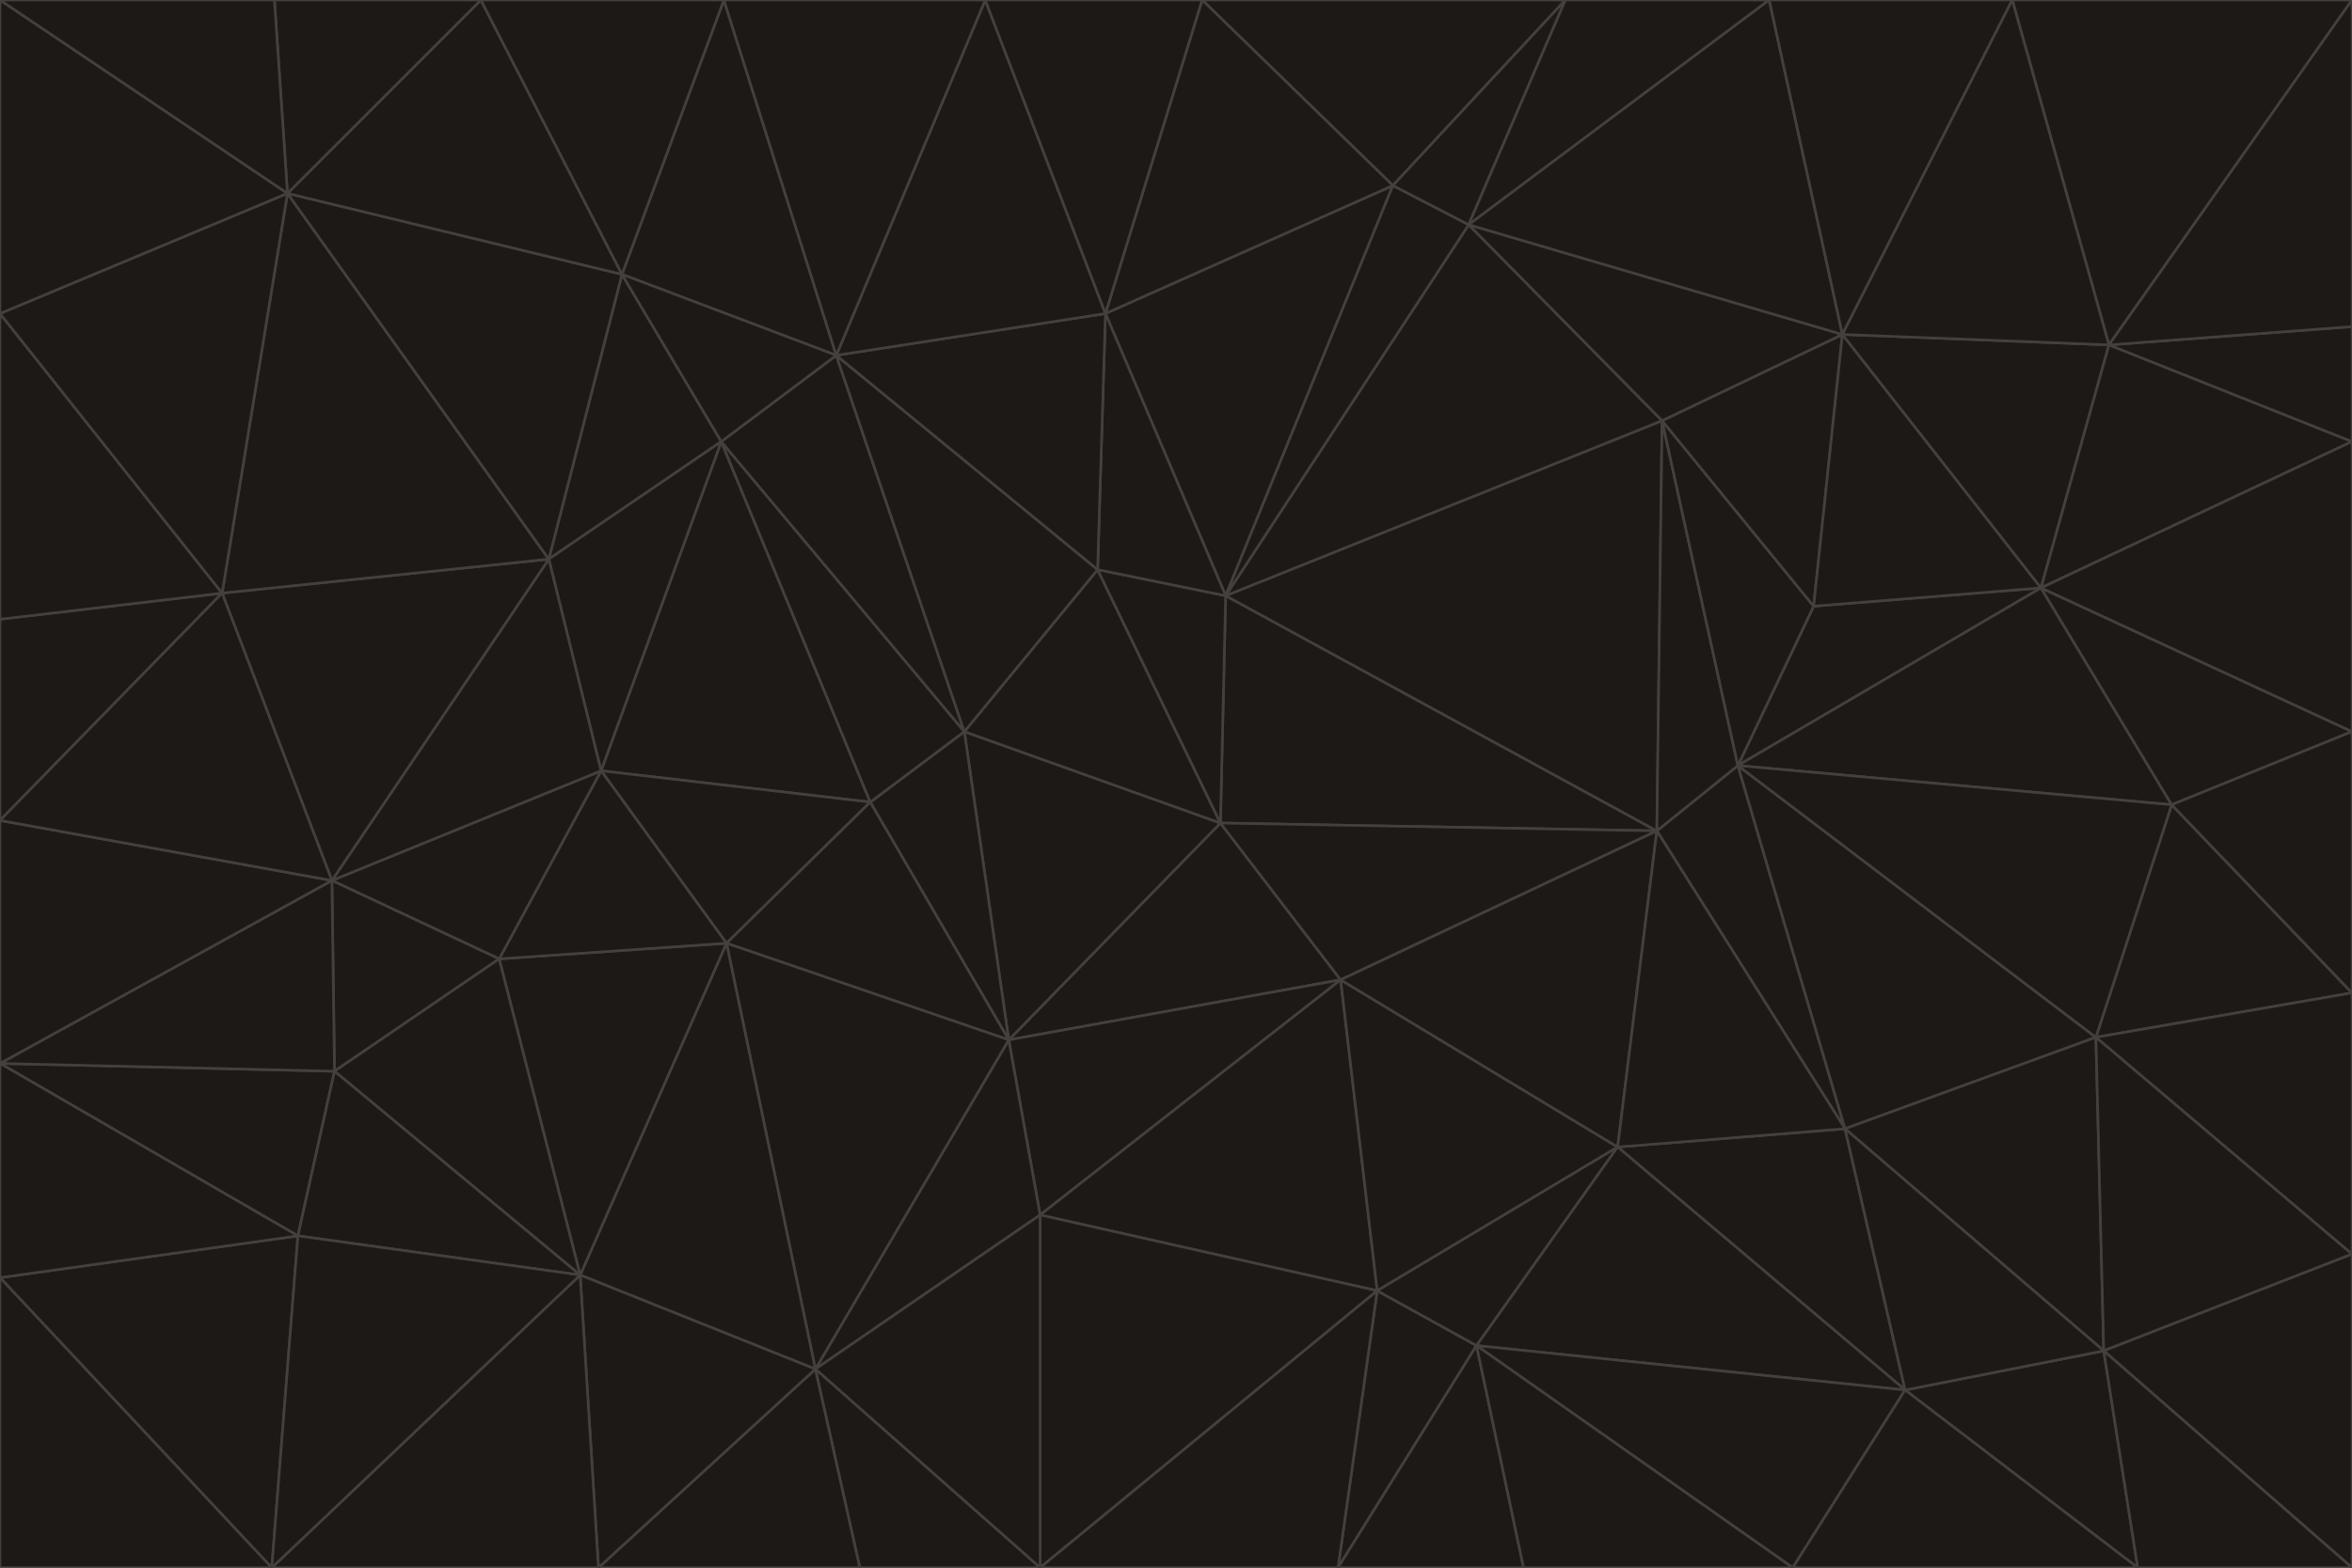 <svg id="visual" viewBox="0 0 900 600" width="900" height="600" xmlns="http://www.w3.org/2000/svg" xmlns:xlink="http://www.w3.org/1999/xlink" version="1.1"><g stroke-width="1" stroke-linejoin="bevel"><path d="M467 315L386 398L513 375Z" fill="#1c1917" stroke="#44403c"></path><path d="M386 398L398 465L513 375Z" fill="#1c1917" stroke="#44403c"></path><path d="M467 315L369 280L386 398Z" fill="#1c1917" stroke="#44403c"></path><path d="M369 280L333 307L386 398Z" fill="#1c1917" stroke="#44403c"></path><path d="M386 398L312 524L398 465Z" fill="#1c1917" stroke="#44403c"></path><path d="M398 465L527 494L513 375Z" fill="#1c1917" stroke="#44403c"></path><path d="M634 318L469 228L467 315Z" fill="#1c1917" stroke="#44403c"></path><path d="M467 315L420 218L369 280Z" fill="#1c1917" stroke="#44403c"></path><path d="M469 228L420 218L467 315Z" fill="#1c1917" stroke="#44403c"></path><path d="M276 169L230 295L333 307Z" fill="#1c1917" stroke="#44403c"></path><path d="M230 295L278 361L333 307Z" fill="#1c1917" stroke="#44403c"></path><path d="M333 307L278 361L386 398Z" fill="#1c1917" stroke="#44403c"></path><path d="M512 600L565 515L527 494Z" fill="#1c1917" stroke="#44403c"></path><path d="M527 494L619 439L513 375Z" fill="#1c1917" stroke="#44403c"></path><path d="M513 375L634 318L467 315Z" fill="#1c1917" stroke="#44403c"></path><path d="M565 515L619 439L527 494Z" fill="#1c1917" stroke="#44403c"></path><path d="M619 439L634 318L513 375Z" fill="#1c1917" stroke="#44403c"></path><path d="M278 361L312 524L386 398Z" fill="#1c1917" stroke="#44403c"></path><path d="M398 465L398 600L527 494Z" fill="#1c1917" stroke="#44403c"></path><path d="M312 524L398 600L398 465Z" fill="#1c1917" stroke="#44403c"></path><path d="M398 600L512 600L527 494Z" fill="#1c1917" stroke="#44403c"></path><path d="M729 532L706 432L619 439Z" fill="#1c1917" stroke="#44403c"></path><path d="M276 169L333 307L369 280Z" fill="#1c1917" stroke="#44403c"></path><path d="M278 361L222 488L312 524Z" fill="#1c1917" stroke="#44403c"></path><path d="M706 432L665 293L634 318Z" fill="#1c1917" stroke="#44403c"></path><path d="M634 318L636 161L469 228Z" fill="#1c1917" stroke="#44403c"></path><path d="M191 367L222 488L278 361Z" fill="#1c1917" stroke="#44403c"></path><path d="M312 524L329 600L398 600Z" fill="#1c1917" stroke="#44403c"></path><path d="M229 600L329 600L312 524Z" fill="#1c1917" stroke="#44403c"></path><path d="M230 295L191 367L278 361Z" fill="#1c1917" stroke="#44403c"></path><path d="M533 71L423 120L469 228Z" fill="#1c1917" stroke="#44403c"></path><path d="M469 228L423 120L420 218Z" fill="#1c1917" stroke="#44403c"></path><path d="M320 136L276 169L369 280Z" fill="#1c1917" stroke="#44403c"></path><path d="M512 600L583 600L565 515Z" fill="#1c1917" stroke="#44403c"></path><path d="M619 439L706 432L634 318Z" fill="#1c1917" stroke="#44403c"></path><path d="M729 532L619 439L565 515Z" fill="#1c1917" stroke="#44403c"></path><path d="M320 136L369 280L420 218Z" fill="#1c1917" stroke="#44403c"></path><path d="M230 295L127 337L191 367Z" fill="#1c1917" stroke="#44403c"></path><path d="M423 120L320 136L420 218Z" fill="#1c1917" stroke="#44403c"></path><path d="M781 225L694 232L665 293Z" fill="#1c1917" stroke="#44403c"></path><path d="M665 293L636 161L634 318Z" fill="#1c1917" stroke="#44403c"></path><path d="M694 232L636 161L665 293Z" fill="#1c1917" stroke="#44403c"></path><path d="M238 105L210 214L276 169Z" fill="#1c1917" stroke="#44403c"></path><path d="M276 169L210 214L230 295Z" fill="#1c1917" stroke="#44403c"></path><path d="M222 488L229 600L312 524Z" fill="#1c1917" stroke="#44403c"></path><path d="M104 600L229 600L222 488Z" fill="#1c1917" stroke="#44403c"></path><path d="M636 161L562 86L469 228Z" fill="#1c1917" stroke="#44403c"></path><path d="M277 0L238 105L320 136Z" fill="#1c1917" stroke="#44403c"></path><path d="M562 86L533 71L469 228Z" fill="#1c1917" stroke="#44403c"></path><path d="M686 600L729 532L565 515Z" fill="#1c1917" stroke="#44403c"></path><path d="M706 432L802 397L665 293Z" fill="#1c1917" stroke="#44403c"></path><path d="M127 337L128 410L191 367Z" fill="#1c1917" stroke="#44403c"></path><path d="M191 367L128 410L222 488Z" fill="#1c1917" stroke="#44403c"></path><path d="M210 214L127 337L230 295Z" fill="#1c1917" stroke="#44403c"></path><path d="M583 600L686 600L565 515Z" fill="#1c1917" stroke="#44403c"></path><path d="M377 0L320 136L423 120Z" fill="#1c1917" stroke="#44403c"></path><path d="M320 136L238 105L276 169Z" fill="#1c1917" stroke="#44403c"></path><path d="M210 214L85 227L127 337Z" fill="#1c1917" stroke="#44403c"></path><path d="M0 407L114 473L128 410Z" fill="#1c1917" stroke="#44403c"></path><path d="M128 410L114 473L222 488Z" fill="#1c1917" stroke="#44403c"></path><path d="M805 517L802 397L706 432Z" fill="#1c1917" stroke="#44403c"></path><path d="M694 232L705 128L636 161Z" fill="#1c1917" stroke="#44403c"></path><path d="M636 161L705 128L562 86Z" fill="#1c1917" stroke="#44403c"></path><path d="M599 0L460 0L533 71Z" fill="#1c1917" stroke="#44403c"></path><path d="M781 225L705 128L694 232Z" fill="#1c1917" stroke="#44403c"></path><path d="M831 308L781 225L665 293Z" fill="#1c1917" stroke="#44403c"></path><path d="M599 0L533 71L562 86Z" fill="#1c1917" stroke="#44403c"></path><path d="M533 71L460 0L423 120Z" fill="#1c1917" stroke="#44403c"></path><path d="M818 600L805 517L729 532Z" fill="#1c1917" stroke="#44403c"></path><path d="M729 532L805 517L706 432Z" fill="#1c1917" stroke="#44403c"></path><path d="M460 0L377 0L423 120Z" fill="#1c1917" stroke="#44403c"></path><path d="M900 380L831 308L802 397Z" fill="#1c1917" stroke="#44403c"></path><path d="M802 397L831 308L665 293Z" fill="#1c1917" stroke="#44403c"></path><path d="M110 74L85 227L210 214Z" fill="#1c1917" stroke="#44403c"></path><path d="M127 337L0 407L128 410Z" fill="#1c1917" stroke="#44403c"></path><path d="M677 0L599 0L562 86Z" fill="#1c1917" stroke="#44403c"></path><path d="M0 489L104 600L114 473Z" fill="#1c1917" stroke="#44403c"></path><path d="M114 473L104 600L222 488Z" fill="#1c1917" stroke="#44403c"></path><path d="M377 0L277 0L320 136Z" fill="#1c1917" stroke="#44403c"></path><path d="M238 105L110 74L210 214Z" fill="#1c1917" stroke="#44403c"></path><path d="M686 600L818 600L729 532Z" fill="#1c1917" stroke="#44403c"></path><path d="M900 480L900 380L802 397Z" fill="#1c1917" stroke="#44403c"></path><path d="M781 225L807 132L705 128Z" fill="#1c1917" stroke="#44403c"></path><path d="M705 128L677 0L562 86Z" fill="#1c1917" stroke="#44403c"></path><path d="M900 169L807 132L781 225Z" fill="#1c1917" stroke="#44403c"></path><path d="M770 0L677 0L705 128Z" fill="#1c1917" stroke="#44403c"></path><path d="M0 314L0 407L127 337Z" fill="#1c1917" stroke="#44403c"></path><path d="M900 480L802 397L805 517Z" fill="#1c1917" stroke="#44403c"></path><path d="M831 308L900 280L781 225Z" fill="#1c1917" stroke="#44403c"></path><path d="M0 237L0 314L85 227Z" fill="#1c1917" stroke="#44403c"></path><path d="M85 227L0 314L127 337Z" fill="#1c1917" stroke="#44403c"></path><path d="M184 0L110 74L238 105Z" fill="#1c1917" stroke="#44403c"></path><path d="M277 0L184 0L238 105Z" fill="#1c1917" stroke="#44403c"></path><path d="M0 407L0 489L114 473Z" fill="#1c1917" stroke="#44403c"></path><path d="M900 380L900 280L831 308Z" fill="#1c1917" stroke="#44403c"></path><path d="M900 600L900 480L805 517Z" fill="#1c1917" stroke="#44403c"></path><path d="M0 120L0 237L85 227Z" fill="#1c1917" stroke="#44403c"></path><path d="M900 0L770 0L807 132Z" fill="#1c1917" stroke="#44403c"></path><path d="M807 132L770 0L705 128Z" fill="#1c1917" stroke="#44403c"></path><path d="M900 280L900 169L781 225Z" fill="#1c1917" stroke="#44403c"></path><path d="M0 489L0 600L104 600Z" fill="#1c1917" stroke="#44403c"></path><path d="M818 600L900 600L805 517Z" fill="#1c1917" stroke="#44403c"></path><path d="M184 0L105 0L110 74Z" fill="#1c1917" stroke="#44403c"></path><path d="M110 74L0 120L85 227Z" fill="#1c1917" stroke="#44403c"></path><path d="M0 0L0 120L110 74Z" fill="#1c1917" stroke="#44403c"></path><path d="M900 169L900 125L807 132Z" fill="#1c1917" stroke="#44403c"></path><path d="M105 0L0 0L110 74Z" fill="#1c1917" stroke="#44403c"></path><path d="M900 125L900 0L807 132Z" fill="#1c1917" stroke="#44403c"></path></g></svg>